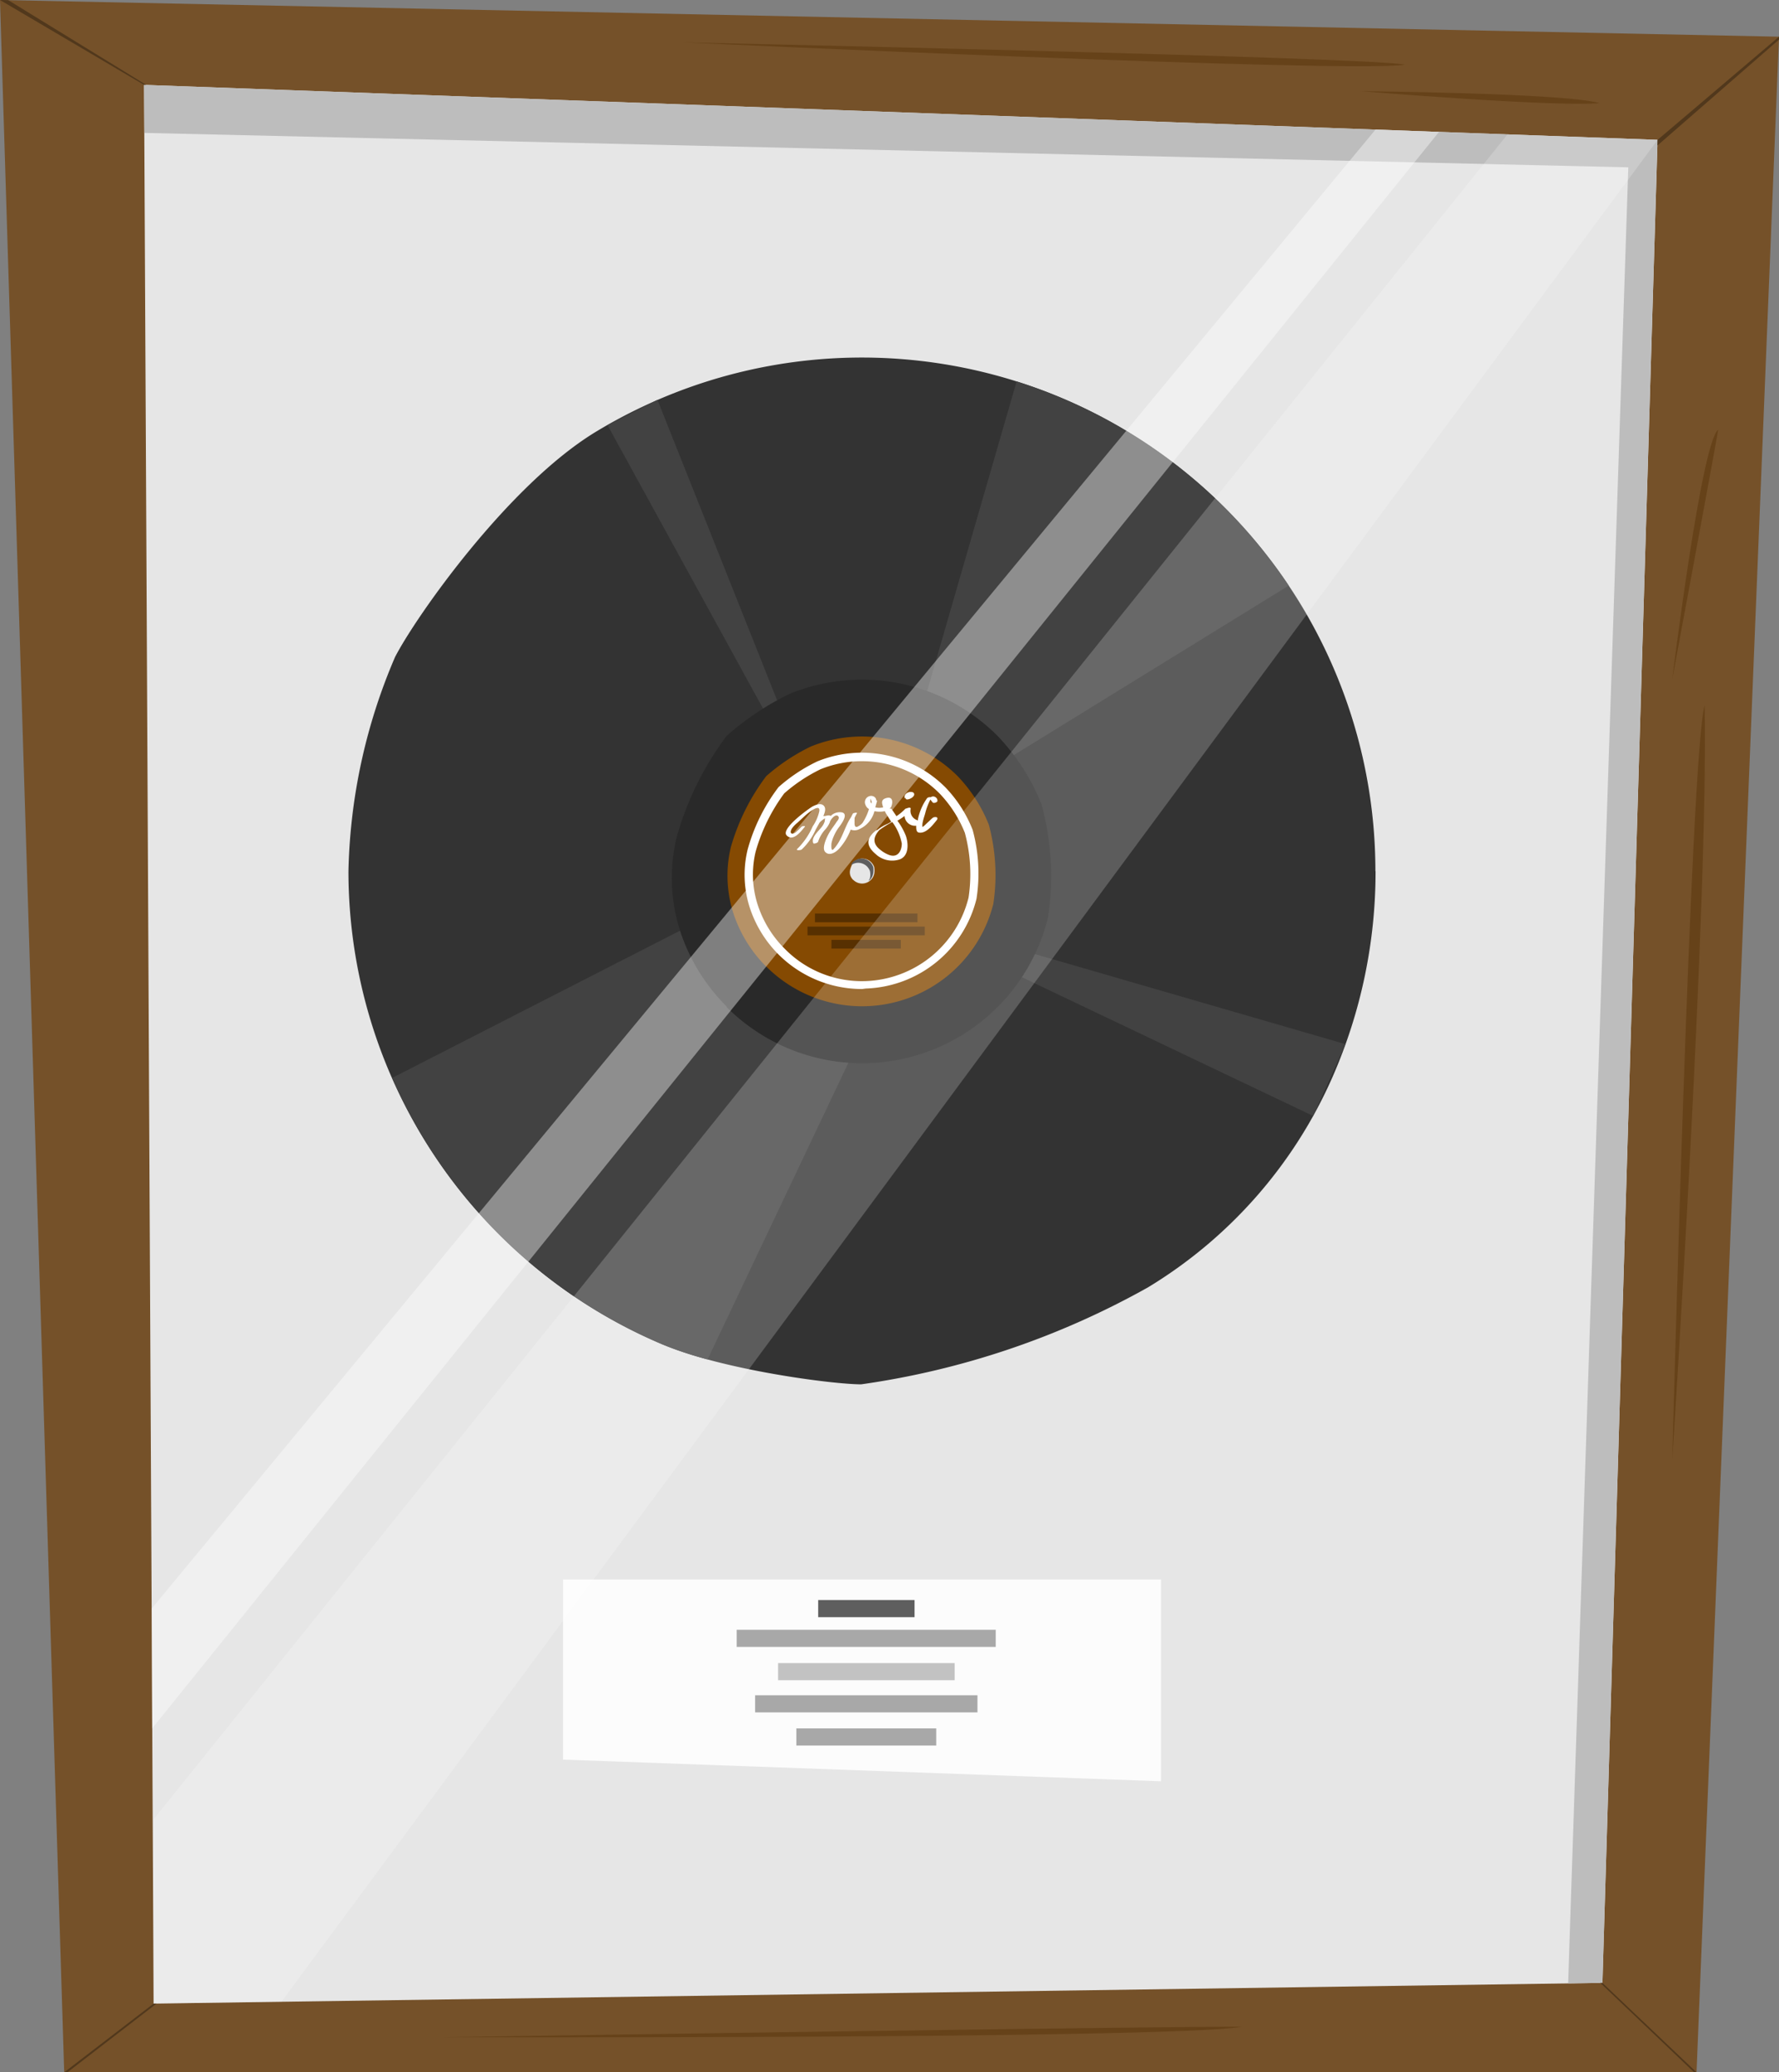 <svg xmlns="http://www.w3.org/2000/svg" viewBox="0 0 110.02 128.17"><rect x="0" y="0" width="110.02" height="128.17" fill="#808080" stroke="none"/><title>Asset 32</title><g data-name="Layer 2"><path fill="#755129" d="M0 0l3.97 128.17h100.95l5.1-125.9L0 0z"/><path fill="#e6e6e6" d="M8.91 5.25l.59 118.67 89.6-1.28 3.41-113.99-93.6-3.4z"/><path fill="#bdbdbd" d="M8.93 8.22l91.77 2.13-3.72 112.32 2.12-.03 3.41-113.99-93.6-3.4.02 2.97z"/><path fill="#51381c" d="M102.51 8.65l3.38-2.87 4.13-3.51v.18L102.5 9l.01-.35z"/><path fill="#51381c" d="M104.77 128.17l-5.8-5.53h.13l5.82 5.53h-.15z"/><path fill="#51381c" d="M3.97 128.17l5.53-4.25h.18l-5.51 4.25h-.2z"/><path fill="#51381c" d="M8.91 5.25L0 0l.51.01 8.53 5.24h-.13z"/><path fill="#fcfcfc" d="M34.82 97.69v11.14l36.98 1.34V97.69H34.82z"/><path fill="#5e5e5e" d="M50.6 98.96h5.96v1.06H50.6z"/><path fill="#a8a8a8" d="M45.56 100.8h16.02v1.06H45.56z"/><path fill="#c2c2c2" d="M48.12 102.86h10.92v1.06H48.12z"/><path fill="#a8a8a8" d="M46.7 104.85h13.75v1.06H46.7z"/><path fill="#a8a8a8" d="M49.25 106.9h8.65v1.06h-8.65z"/><path d="M85.07 53.88a31.62 31.62 0 0 1-2.67 12.75A28.72 28.72 0 0 1 71 79.62a50.79 50.79 0 0 1-17.74 6c-1.76 0-8.53-.88-12.32-2.48a31.77 31.77 0 0 1-19.39-29.26 35.32 35.32 0 0 1 2.88-13.24c1.28-2.49 7-10.65 12.43-13.94a31.76 31.76 0 0 1 48.2 27.18z" fill="#333"/><path fill="#424242" d="M48.58 44.62l-7.92-19.89-3.09 1.56 10.55 19.23.46-.9z"/><path fill="#424242" d="M62.8 58.66l20.41 5.92-2 4.44-18.41-8.77v-1.59z"/><path d="M61 47.75l18.7-11.53a31.68 31.68 0 0 0-16.83-12.63l-5.68 19.66-7.94 10.63-25 12.79A31.85 31.85 0 0 0 41 83.16a22.21 22.21 0 0 0 2.76.92z" fill="#424242"/><path d="M44.94 62.25a11.82 11.82 0 0 1-2.66-4.06 10.71 10.71 0 0 1-.43-6.42 19 19 0 0 1 3.09-6.26 17.31 17.31 0 0 1 3.9-2.6 11.85 11.85 0 0 1 12.84 2.59 13.21 13.21 0 0 1 2.73 4.25 16.86 16.86 0 0 1 .4 7 11.84 11.84 0 0 1-19.87 5.54z" fill="#292929"/><path d="M47.39 59.79a8.35 8.35 0 0 1-1.88-2.87 7.58 7.58 0 0 1-.31-4.53A13.41 13.41 0 0 1 47.39 48a12.22 12.22 0 0 1 2.76-1.83A8.37 8.37 0 0 1 59.22 48a9.31 9.31 0 0 1 1.93 3 11.92 11.92 0 0 1 .28 4.91 8.37 8.37 0 0 1-14 3.91z" fill="#854a02"/><path d="M52.76 54.42a.78.78 0 0 1-.17-.26.69.69 0 0 1 0-.42 1.25 1.25 0 0 1 .2-.41 1.12 1.12 0 0 1 .25-.17.77.77 0 0 1 .84.17.86.86 0 0 1 .18.28 1.09 1.09 0 0 1 0 .45.75.75 0 0 1-.2.36.77.77 0 0 1-1.09 0z" fill="#e6e6e6"/><path d="M54 53.61a.86.86 0 0 0-.18-.28.77.77 0 0 0-.84-.17 1.12 1.12 0 0 0-.25.17 1.22 1.22 0 0 0-.12.2.93.93 0 0 1 .18-.11.77.77 0 0 1 .83.17.84.84 0 0 1 .18.28 1.08 1.08 0 0 1 0 .45.82.82 0 0 1-.09.16l.08-.05a.75.75 0 0 0 .2-.36 1.09 1.09 0 0 0 .01-.46z" fill="#5e5e5e"/><path d="M53.31 61.17a7.3 7.3 0 0 1-6.8-4.64 6.6 6.6 0 0 1-.27-4 11.35 11.35 0 0 1 1.91-3.85 10.28 10.28 0 0 1 2.4-1.59 7.3 7.3 0 0 1 7.91 1.6 8.06 8.06 0 0 1 1.69 2.63 10.25 10.25 0 0 1 .24 4.27 7.3 7.3 0 0 1-6.84 5.55zm0-14.09a6.75 6.75 0 0 0-2.57.5 10 10 0 0 0-2.24 1.49 11.15 11.15 0 0 0-1.77 3.61 6.09 6.09 0 0 0 .27 3.67 6.76 6.76 0 0 0 1.53 2.33 6.67 6.67 0 0 0 5 2 6.8 6.8 0 0 0 6.37-5.17 9.79 9.79 0 0 0-.23-4 7.58 7.58 0 0 0-1.56-2.43 6.75 6.75 0 0 0-4.8-2z" fill="#fff"/><path d="M57.7 50.57c-.12.09-.21.2-.32.29l-.21.2-.11.09c-.08-.16.12-.7.15-.82a4 4 0 0 1 .33-.88 1.79 1.79 0 0 0 .14.18c.06.07.26 0 .29-.07a.24.24 0 0 0-.11-.25.25.25 0 0 0-.3 0 .27.27 0 0 0-.22.05 3.44 3.44 0 0 0-.57 1.3v.08a.61.61 0 0 1-.45-.72c0-.15-.28 0-.33 0a3.1 3.1 0 0 1-.55.46l-.31-.46L55 50a.18.18 0 0 0 .1-.07c.12-.24.15-.67-.25-.58s-.31.33-.23.58a.9.9 0 0 1-.49 0l.11-.38s0-.05-.05-.05c0-.18-.19-.3-.37-.27a.39.39 0 0 0-.3.54.51.51 0 0 0 .22.27 3.33 3.33 0 0 1-.4.86.94.94 0 0 1-.27.21c-.22.13-.23-.13-.22-.25a1.06 1.06 0 0 1 0-.16v-.11a1.86 1.86 0 0 1 .15-.29c0-.08-.21 0-.24 0a2 2 0 0 0-.12.23c-.43.63-.54 1.41-1.1 2-.17.17-.12-.35-.12-.37a2.13 2.13 0 0 1 .13-.41 2.77 2.77 0 0 1 .35-.61c.12-.16.58-.77.19-.89a.79.79 0 0 0-.72.22c-.08-.09-.29 0-.38 0h-.07c.08-.19.2-.49 0-.66s-.53 0-.67.07-2 1.37-1.6 1.79.92-.29 1.12-.53c.07-.08-.17-.05-.21 0a3.81 3.81 0 0 1-.34.33c-.2.17-.44.11-.25-.22a1.66 1.66 0 0 1 .33-.35l.5-.46c.15-.14.94-.79.87-.27a2.68 2.68 0 0 1-.41.94 4.45 4.45 0 0 1-.94 1.38c-.15.12.18.11.26.05a3.7 3.7 0 0 0 .86-1.22l.25-.45a1.55 1.55 0 0 1 .39-.29c-.09 0-.05.12-.08.23a1 1 0 0 1-.17.32c-.18.25-.67.64-.54 1 0 .1.28 0 .3-.06a2.09 2.09 0 0 1 .44-.76 1.58 1.58 0 0 0 .29-.45c0-.11.31-.53.49-.4s-.06.34-.09.4-.27.38-.39.57-.56 1-.29 1.27.68 0 .89-.25a3.75 3.75 0 0 0 .68-1.14.64.64 0 0 0 .47 0 1.68 1.68 0 0 0 1-1.14 1.59 1.59 0 0 0 .64 0l.07.14c.11.17.22.35.33.52l-.22.12a2.48 2.48 0 0 0-.65.39h-.05c-.61.48-.68.94-.06 1.47a1.49 1.49 0 0 0 1.51.34c.58-.23.53-1 .37-1.46a4.18 4.18 0 0 0-.52-.93 4.53 4.53 0 0 0 .44-.29.65.65 0 0 0 .72.6c0 .18 0 .38.15.42.46.1.89-.48 1.14-.79.11-.22-.2-.17-.25-.13zm-3.81-.87a.64.64 0 0 1-.06-.11v-.2s.06.13.08.19zm1.88 2.48c0 .39-.21.9-.78.7a1.93 1.93 0 0 1-.51-.29c-.54-.4-.49-.81-.1-1.25a6.25 6.25 0 0 1 .8-.5 3.21 3.21 0 0 1 .59 1.33z" fill="#fff"/><path d="M56 49.35c0 .18.29.06.38 0s.19-.16.15-.27-.21-.11-.31-.09-.29.14-.28.29-.01.07.06.07z" fill="#fff"/><path fill="#573001" d="M50.4 56.5h6.34v.54H50.4z"/><path fill="#573001" d="M49.94 57.31h7.25v.54h-7.25z"/><path fill="#573001" d="M51.42 58.13h4.29v.54h-4.29z"/><path d="M42.21 2.62S84.88 3.54 86.88 4c-3.33.54-44.67-1.38-44.67-1.38z" fill="#664219"/><path d="M84.17 5.64s12.63.11 14.75.74c-2.92.24-14.75-.74-14.75-.74z" fill="#664219"/><path d="M103.42 42s1.8-14.67 2.84-15.42C106 28.12 103.42 42 103.42 42z" fill="#664219"/><path d="M103.42 90.25s1.13-43.62 2-46.62c.25 12.24-2 46.62-2 46.62z" fill="#664219"/><path d="M27.42 126s47.75-.73 49.38-.64c-4.88.76-49.38.64-49.38.64z" fill="#664219"/><path fill="#fff" opacity=".2" d="M9.5 123.92v-11.4L93.23 8.31l9.28.34-85.1 115.15-7.91.12z"/><path fill="#fff" opacity=".4" d="M9.41 106.9L88.99 8.16l-3.92-.15L9.38 99.49l.03 7.41z"/></g></svg>